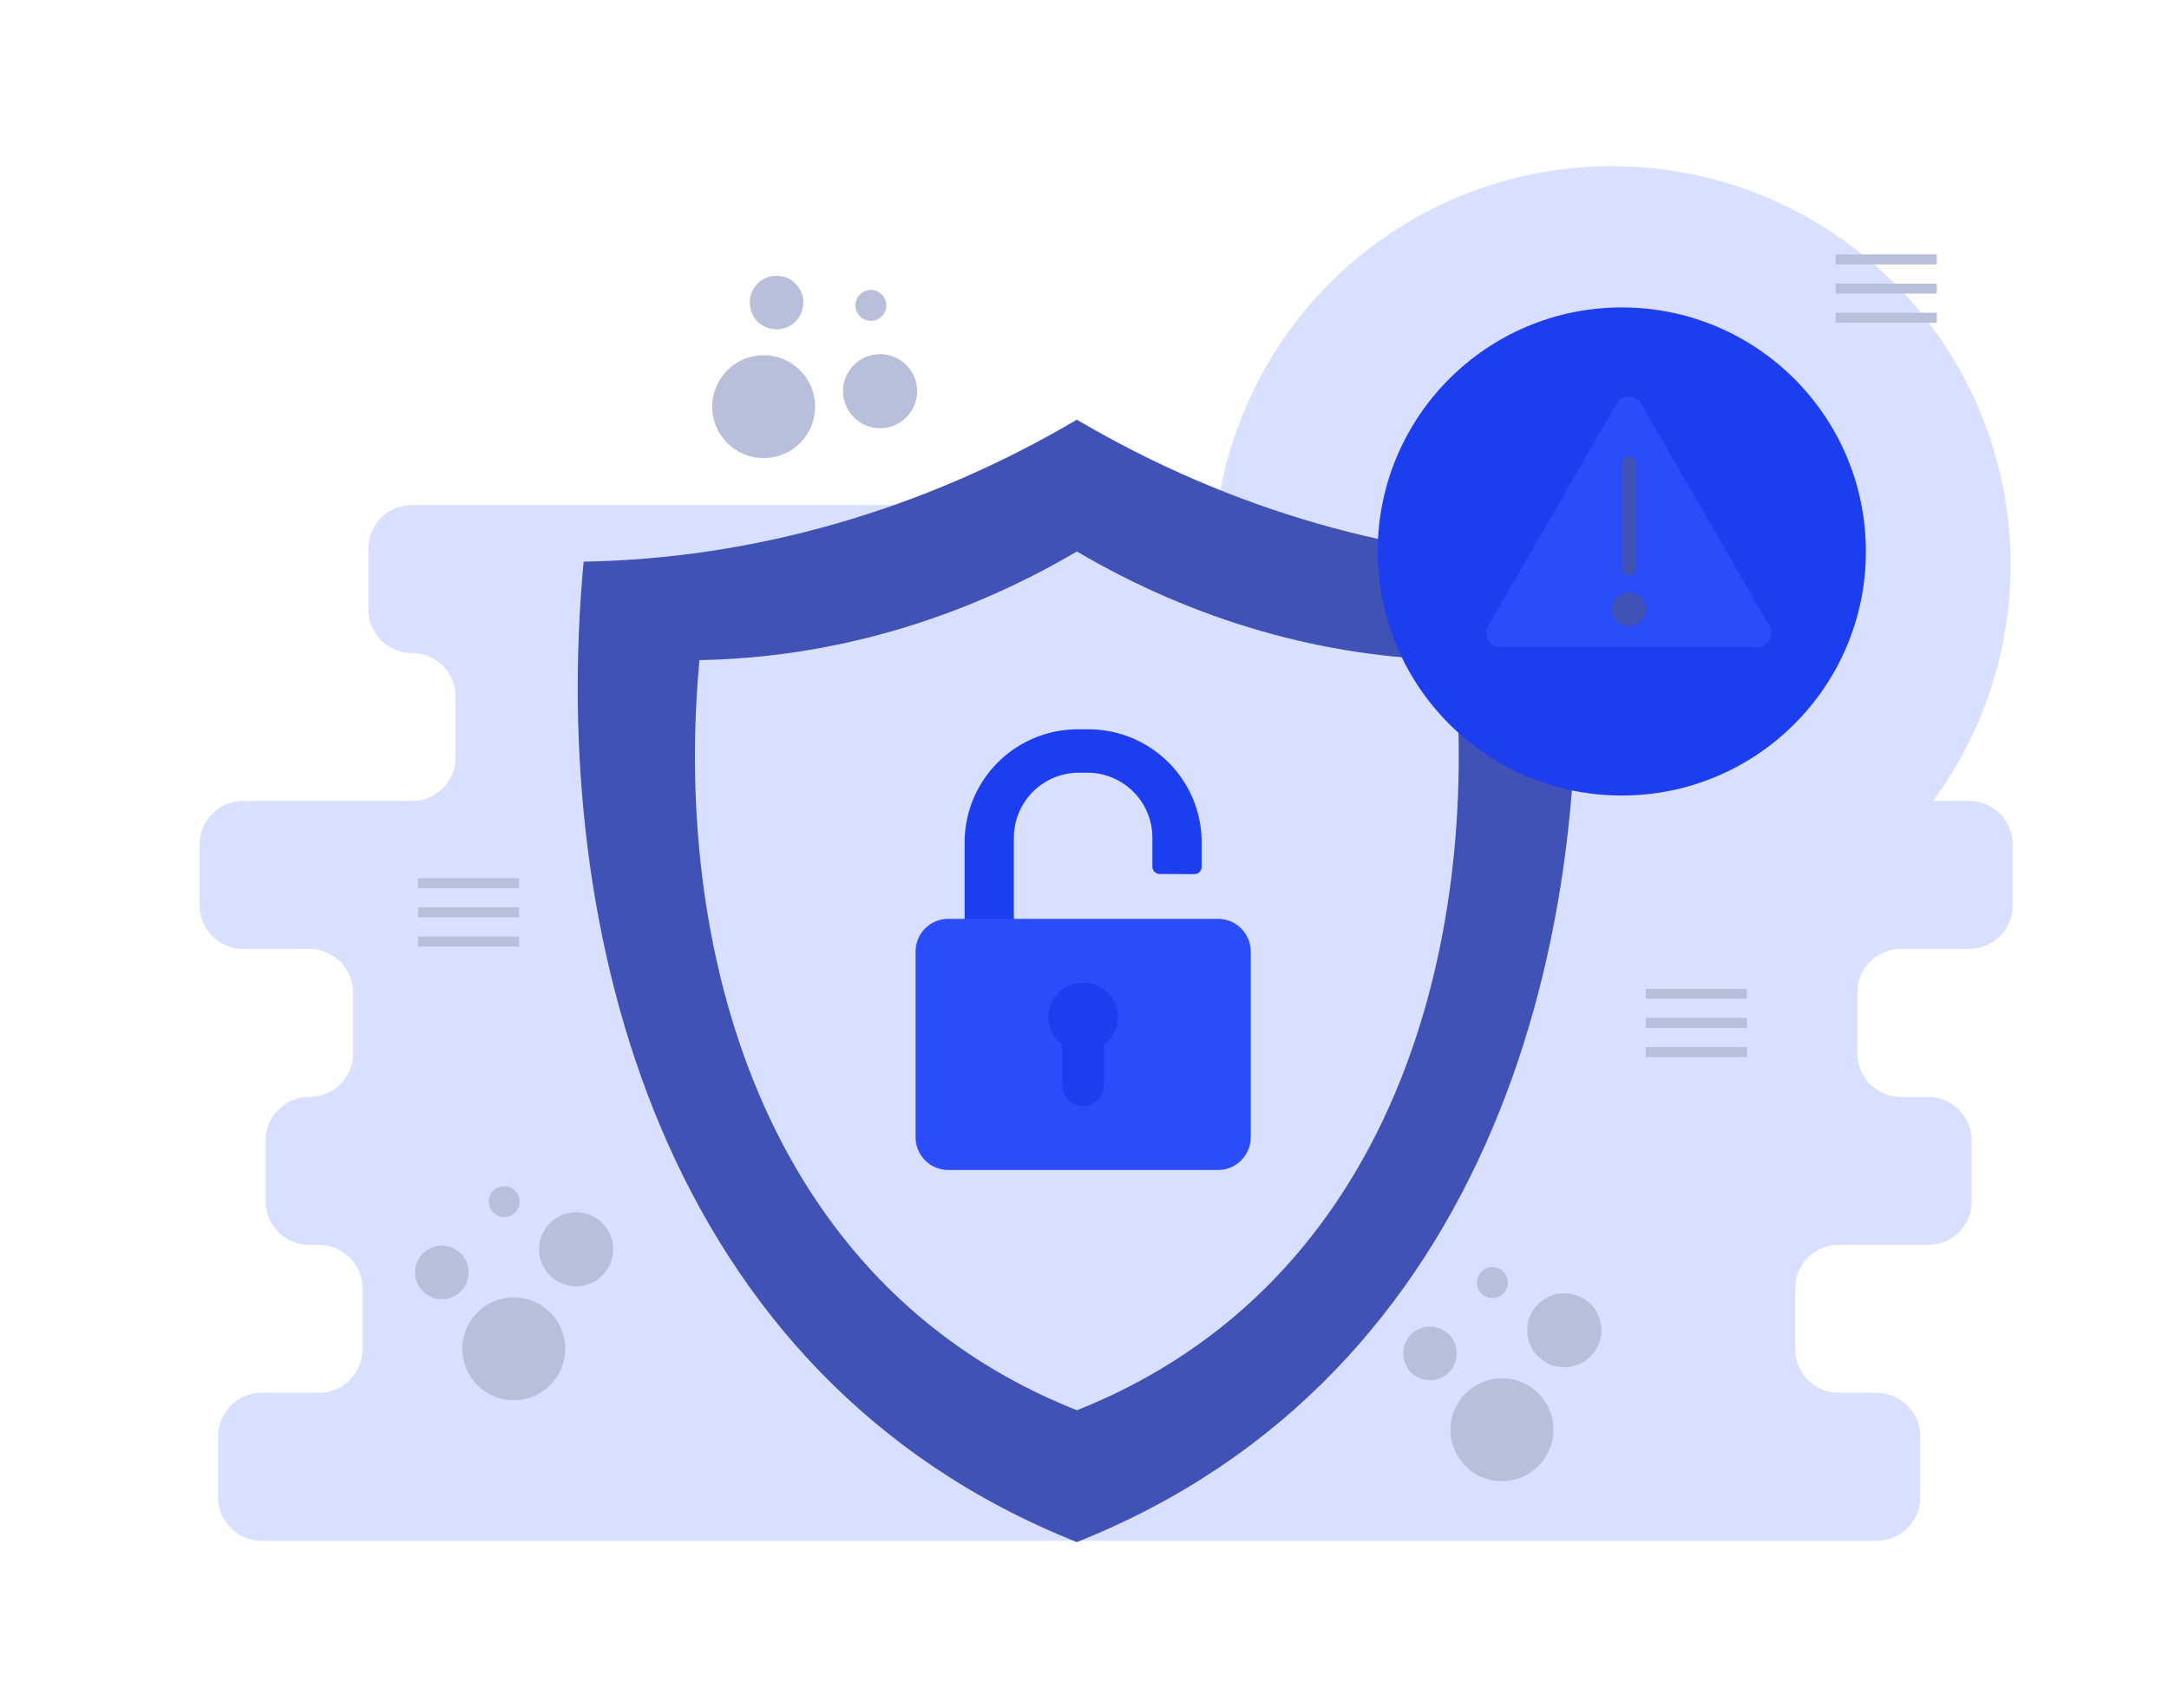 <svg xmlns="http://www.w3.org/2000/svg" data-name="Layer 1" viewBox="0 0 650 512" id="Securityerror"><circle cx="483.07" cy="169.264" r="119.472" fill="#d9dfff" class="colordbe8ec svgShape"></circle><path fill="#d9dfff" d="M603.155,271.347V253.156a13.079,13.079,0,0,0-13.079-13.079H553.909a13.079,13.079,0,0,1-13.079-13.079V208.806c0-7.224,15.856-13.079,23.079-13.079h1.458a13.079,13.079,0,0,0,13.079-13.079V164.456a13.079,13.079,0,0,0-13.079-13.079H123.46a13.079,13.079,0,0,0-13.079,13.079v18.191a13.079,13.079,0,0,0,13.079,13.079h0A13.079,13.079,0,0,1,136.539,208.806v18.191a13.079,13.079,0,0,1-13.079,13.079H72.88A13.079,13.079,0,0,0,59.801,253.156v18.191a13.079,13.079,0,0,0,13.079,13.079H92.727a13.079,13.079,0,0,1,13.079,13.079V315.697a13.079,13.079,0,0,1-13.079,13.079h-.048A13.079,13.079,0,0,0,79.599,341.856V360.047a13.079,13.079,0,0,0,13.079,13.079h2.871a13.079,13.079,0,0,1,13.079,13.079v18.191a13.079,13.079,0,0,1-13.079,13.079H78.426A13.079,13.079,0,0,0,65.346,430.556v18.191a13.079,13.079,0,0,0,13.079,13.079h483.963a13.079,13.079,0,0,0,13.079-13.079V430.556a13.079,13.079,0,0,0-13.079-13.079H551.048a13.079,13.079,0,0,1-13.079-13.079V386.206a13.079,13.079,0,0,1,13.079-13.079H577.788A13.079,13.079,0,0,0,590.867,360.047V341.856A13.079,13.079,0,0,0,577.788,328.776h-8.112A13.079,13.079,0,0,1,556.597,315.697V297.506a13.079,13.079,0,0,1,13.079-13.079h20.399A13.079,13.079,0,0,0,603.155,271.347Z" class="colordbe8ec svgShape"></path><path fill="#4052b5" d="M470.539,168.339c-50.956-.862-101.755-15.401-147.833-42.546-46.036,27.145-96.835,41.684-147.802,42.546C164.518,279.219,198.075,412.639,322.706,462.208c124.673-49.569,158.104-182.989,147.833-293.869Z" class="color409cb5 svgShape"></path><path fill="#d9dfff" d="M435.825,197.848c-38.99-.66-77.86-11.785-113.118-32.555-35.226,20.77-74.095,31.896-113.094,32.555-7.948,84.842,17.73,186.932,113.094,224.861C418.103,384.78,443.684,282.69,435.825,197.848Z" class="colordbe8ec svgShape"></path><circle cx="486.016" cy="165.293" r="73.147" fill="#1d3eee" class="coloree781d svgShape"></circle><path fill="#2b4cf9" d="M488.132,193.941h-38.463A4.23,4.23,0,0,1,446.006,187.596L465.237,154.286l19.232-33.31a4.23,4.23,0,0,1,7.326,0l19.232,33.31L530.258,187.596a4.23,4.23,0,0,1-3.663,6.345Z" class="colorf9ae2b svgShape"></path><rect width="4.232" height="35.776" x="486.016" y="136.742" fill="#4052b5" rx="2.116" class="color409cb5 svgShape"></rect><circle cx="488.132" cy="182.632" r="5.062" fill="#4052b5" transform="rotate(-84.345 488.132 182.632)" class="color409cb5 svgShape"></circle><path fill="#1d3eee" d="M303.832,276.796V251.101a19.504,19.504,0,0,1,19.686-19.501h2.143a19.497,19.497,0,0,1,19.686,19.501v8.656a2.219,2.219,0,0,0,2.19,2.201l10.367.047a2.205,2.205,0,0,0,2.213-2.201v-7.271A33.928,33.928,0,0,0,326.142,218.597h-3.105a33.933,33.933,0,0,0-33.963,33.937v24.949Zm0,0" class="coloree781d svgShape"></path><path fill="#2b4cf9" d="M365.022,350.681a9.816,9.816,0,0,0,9.792-9.792V285.199a9.816,9.816,0,0,0-9.792-9.792H284.169a9.816,9.816,0,0,0-9.792,9.792v55.689a9.816,9.816,0,0,0,9.792,9.792Zm0,0" class="colorf9ae2b svgShape"></path><path fill="#1d3eee" d="M324.595,294.51a10.527,10.527,0,0,0-10.49,10.493,10.324,10.324,0,0,0,4.265,8.048V325.365a6.226,6.226,0,0,0,12.451,0V313.051a10.36,10.36,0,0,0,4.265-8.048,10.526,10.526,0,0,0-10.49-10.493Zm0,0" class="coloree781d svgShape"></path><line x1="125.247" x2="155.568" y1="264.724" y2="264.724" fill="none" stroke="#b9bedb" stroke-miterlimit="10" stroke-width="3" class="colorStrokeb9d4db svgStroke"></line><line x1="125.247" x2="155.568" y1="273.463" y2="273.463" fill="none" stroke="#b9bedb" stroke-miterlimit="10" stroke-width="3" class="colorStrokeb9d4db svgStroke"></line><line x1="125.247" x2="155.568" y1="282.202" y2="282.202" fill="none" stroke="#b9bedb" stroke-miterlimit="10" stroke-width="3" class="colorStrokeb9d4db svgStroke"></line><line x1="550.099" x2="580.42" y1="77.762" y2="77.762" fill="none" stroke="#b9bedb" stroke-miterlimit="10" stroke-width="3" class="colorStrokeb9d4db svgStroke"></line><line x1="550.099" x2="580.42" y1="86.501" y2="86.501" fill="none" stroke="#b9bedb" stroke-miterlimit="10" stroke-width="3" class="colorStrokeb9d4db svgStroke"></line><line x1="550.099" x2="580.42" y1="95.24" y2="95.24" fill="none" stroke="#b9bedb" stroke-miterlimit="10" stroke-width="3" class="colorStrokeb9d4db svgStroke"></line><line x1="493.195" x2="523.515" y1="297.862" y2="297.862" fill="none" stroke="#b9bedb" stroke-miterlimit="10" stroke-width="3" class="colorStrokeb9d4db svgStroke"></line><line x1="493.195" x2="523.515" y1="306.601" y2="306.601" fill="none" stroke="#b9bedb" stroke-miterlimit="10" stroke-width="3" class="colorStrokeb9d4db svgStroke"></line><line x1="493.195" x2="523.515" y1="315.341" y2="315.341" fill="none" stroke="#b9bedb" stroke-miterlimit="10" stroke-width="3" class="colorStrokeb9d4db svgStroke"></line><circle cx="228.857" cy="121.893" r="15.42" fill="#b9bedb" class="colorb9d4db svgShape"></circle><circle cx="232.719" cy="90.685" r="8.032" fill="#b9bedb" class="colorb9d4db svgShape"></circle><circle cx="260.989" cy="91.541" r="4.633" fill="#b9bedb" class="colorb9d4db svgShape"></circle><circle cx="263.738" cy="117.25" r="11.107" fill="#b9bedb" class="colorb9d4db svgShape"></circle><circle cx="450.101" cy="428.543" r="15.42" fill="#b9bedb" class="colorb9d4db svgShape"></circle><circle cx="428.538" cy="405.655" r="8.032" fill="#b9bedb" class="colorb9d4db svgShape"></circle><circle cx="447.236" cy="384.436" r="4.633" fill="#b9bedb" class="colorb9d4db svgShape"></circle><circle cx="468.785" cy="398.725" r="11.107" fill="#b9bedb" class="colorb9d4db svgShape"></circle><circle cx="153.965" cy="404.274" r="15.42" fill="#b9bedb" class="colorb9d4db svgShape"></circle><circle cx="132.402" cy="381.386" r="8.032" fill="#b9bedb" class="colorb9d4db svgShape"></circle><circle cx="151.1" cy="360.166" r="4.633" fill="#b9bedb" class="colorb9d4db svgShape"></circle><circle cx="172.649" cy="374.455" r="11.107" fill="#b9bedb" class="colorb9d4db svgShape"></circle></svg>